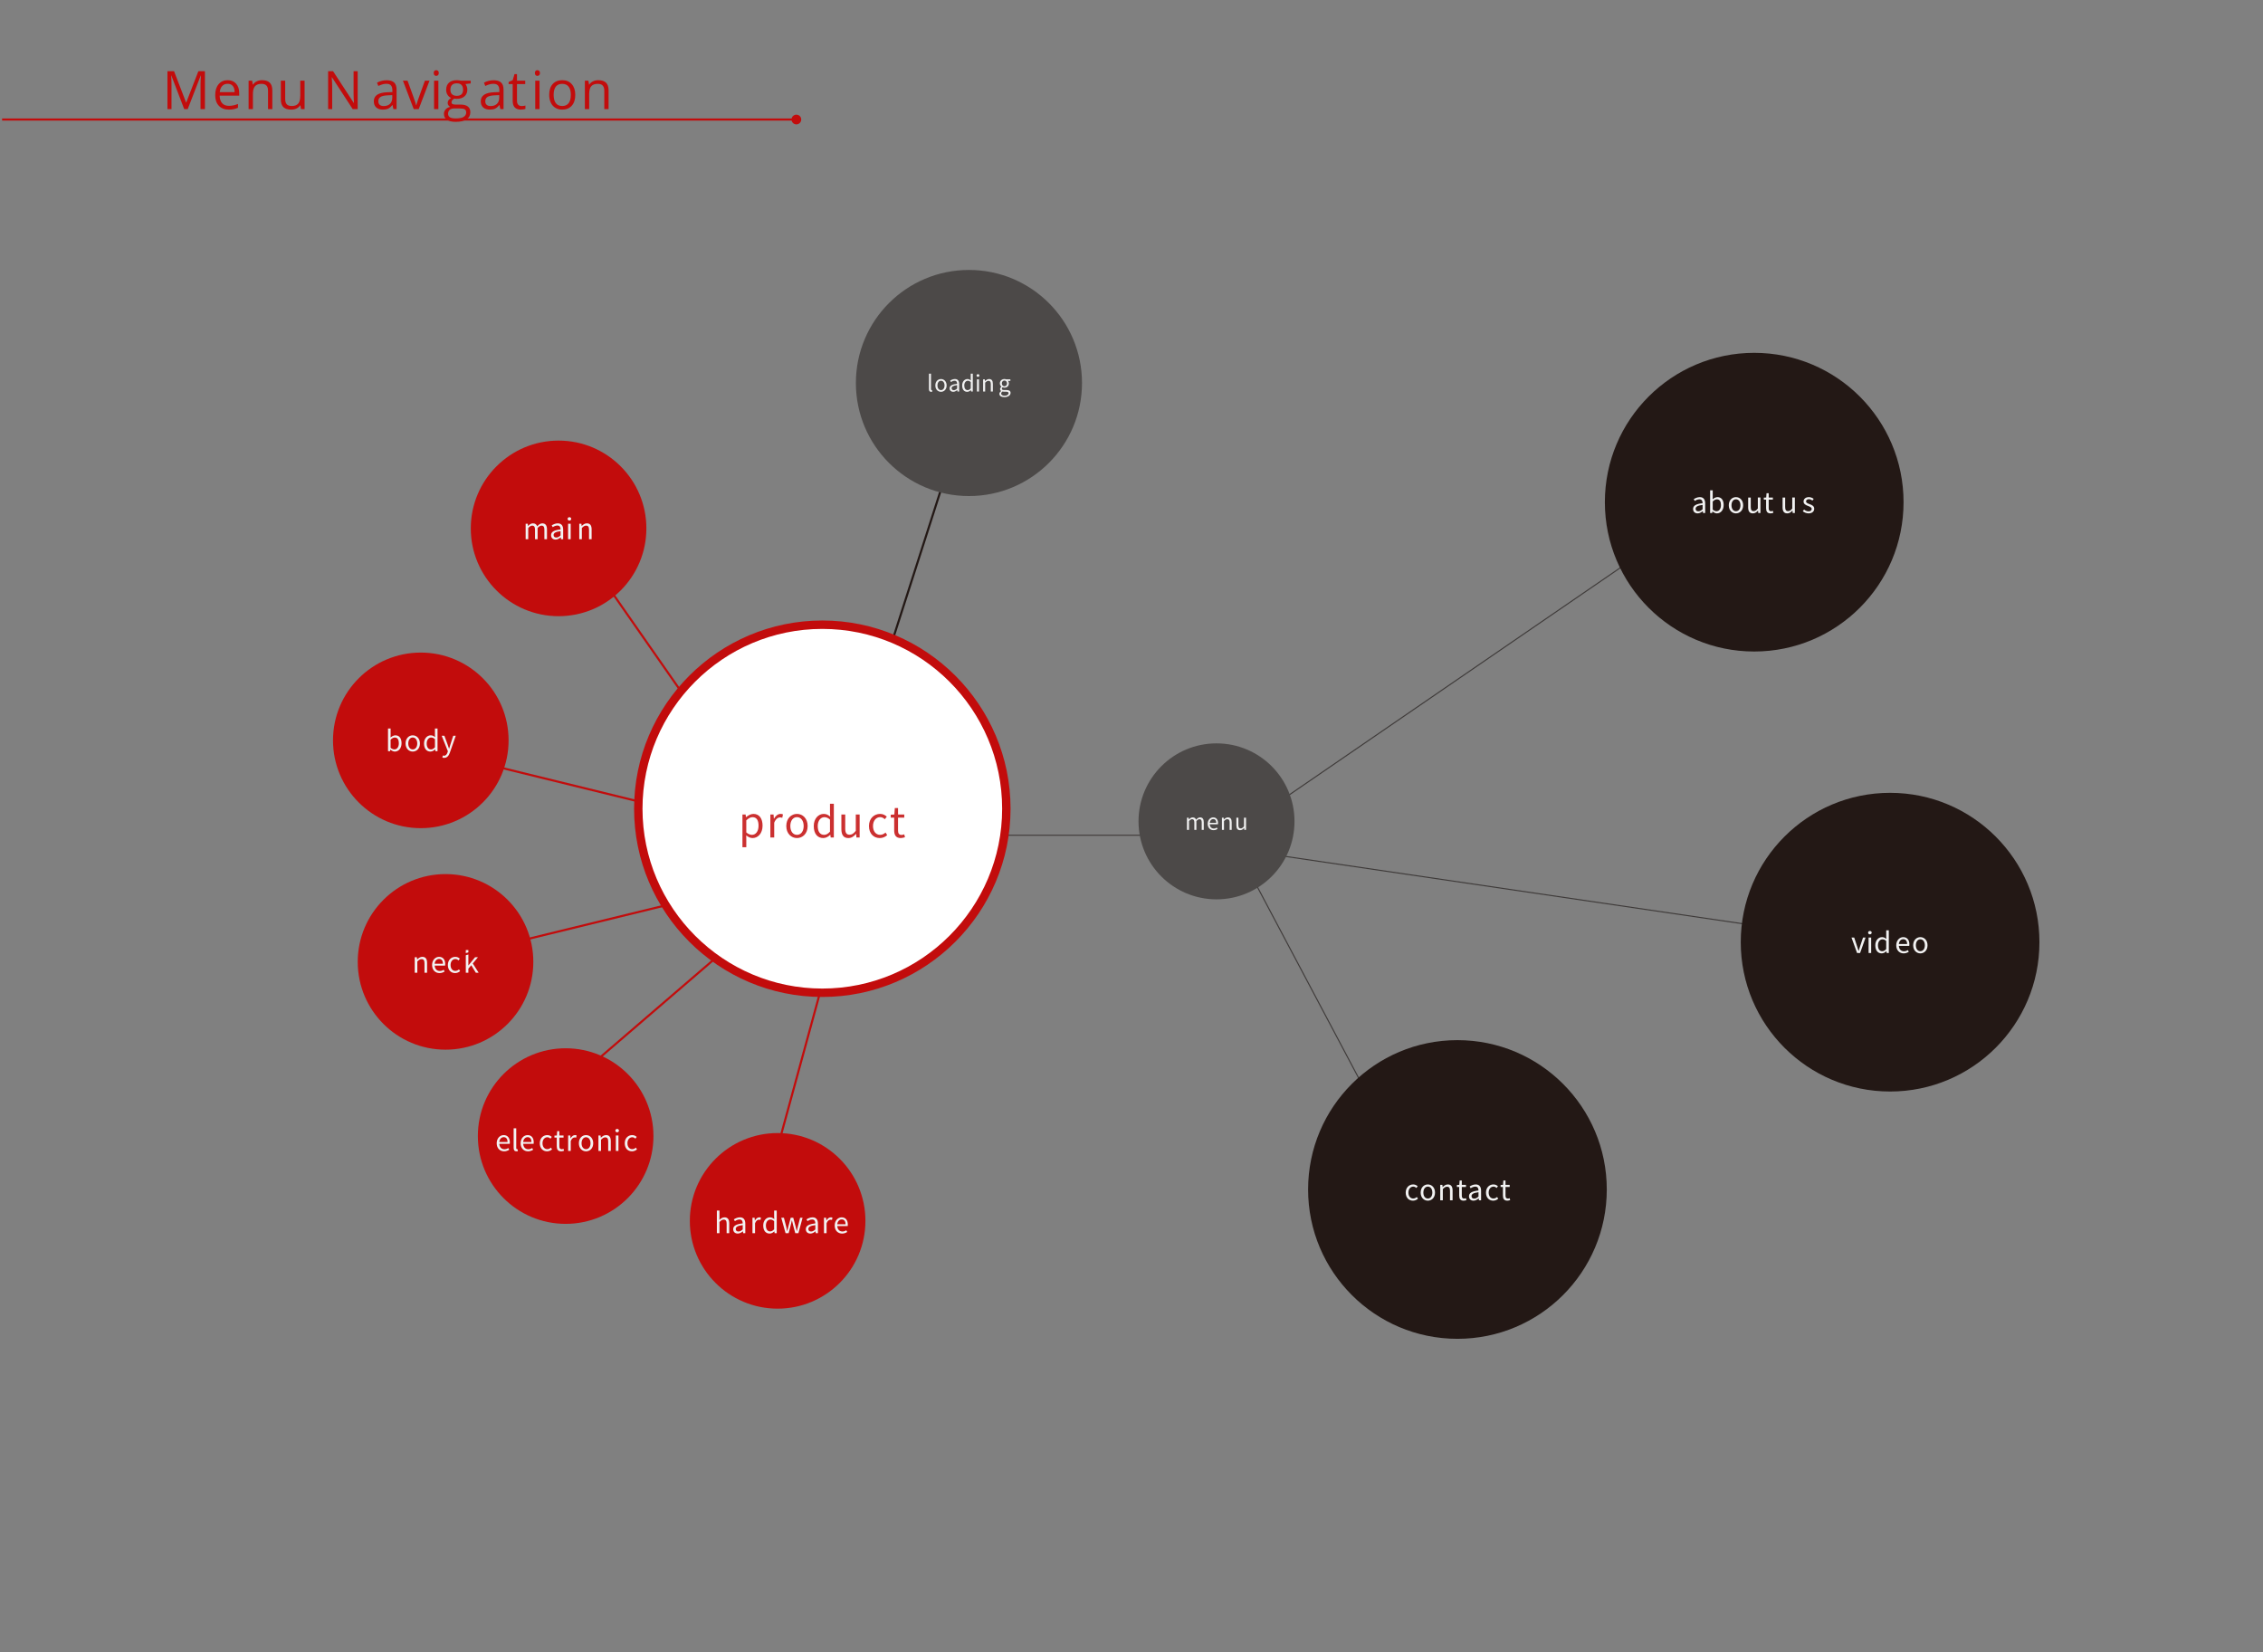 <?xml version="1.0" encoding="utf-8"?>
<!-- Generator: Adobe Illustrator 16.0.0, SVG Export Plug-In . SVG Version: 6.00 Build 0)  -->
<!DOCTYPE svg PUBLIC "-//W3C//DTD SVG 1.1//EN" "http://www.w3.org/Graphics/SVG/1.1/DTD/svg11.dtd">
<svg version="1.1" id="Layer_1" xmlns="http://www.w3.org/2000/svg" xmlns:xlink="http://www.w3.org/1999/xlink" x="0px" y="0px"
	 width="1076.535px" height="785.959px" viewBox="0 0 1076.535 785.959" enable-background="new 0 0 1076.535 785.959"
	 xml:space="preserve">
<rect x="0" y="0" width="1076.535" height="785.959" fill="#808080" stroke="none"/>
<path fill="none" d="M-0.961-126.369"/>
<path fill="none" d="M-0.961-126.369"/>
<g enable-background="new    ">
	<path fill="#C20C0C" d="M87.624,51.894L81.514,35.93h-0.099c0.116,1.265,0.173,2.768,0.173,4.508v11.456h-1.934V33.885h3.153
		L88.51,48.74h0.099l5.752-14.855h3.128v18.008h-2.094V40.29c0-1.329,0.058-2.775,0.173-4.335H95.47l-6.159,15.938H87.624z"/>
</g>
<g enable-background="new    ">
	<path fill="#C20C0C" d="M108.833,52.14c-1.996,0-3.57-0.607-4.724-1.823c-1.154-1.215-1.731-2.903-1.731-5.063
		c0-2.176,0.536-3.905,1.607-5.186c1.071-1.28,2.511-1.921,4.317-1.921c1.691,0,3.03,0.556,4.016,1.668
		c0.985,1.113,1.478,2.582,1.478,4.404v1.294h-9.3c0.041,1.584,0.441,2.787,1.201,3.608c0.759,0.821,1.829,1.232,3.208,1.232
		c1.454,0,2.89-0.304,4.311-0.912v1.823c-0.723,0.313-1.406,0.537-2.051,0.671C110.522,52.072,109.744,52.14,108.833,52.14z
		 M108.278,39.859c-1.084,0-1.948,0.354-2.593,1.06c-0.645,0.707-1.024,1.683-1.139,2.932h7.058c0-1.289-0.288-2.277-0.862-2.962
		C110.167,40.203,109.345,39.859,108.278,39.859z"/>
</g>
<g enable-background="new    ">
	<path fill="#C20C0C" d="M127.504,51.894v-8.733c0-1.1-0.25-1.921-0.751-2.463c-0.501-0.542-1.286-0.813-2.353-0.813
		c-1.412,0-2.447,0.382-3.104,1.146c-0.657,0.765-0.985,2.024-0.985,3.782v7.082h-2.045v-13.5h1.663l0.333,1.848h0.099
		c0.418-0.665,1.005-1.18,1.761-1.546c0.755-0.365,1.598-0.547,2.525-0.547c1.625,0,2.849,0.392,3.67,1.176
		c0.821,0.784,1.231,2.038,1.231,3.762v8.808H127.504z"/>
	<path fill="#C20C0C" d="M135.671,38.393v8.758c0,1.1,0.25,1.921,0.751,2.463c0.5,0.542,1.285,0.813,2.353,0.813
		c1.412,0,2.445-0.385,3.098-1.157c0.652-0.772,0.979-2.033,0.979-3.782v-7.095h2.044v13.5h-1.687l-0.296-1.811h-0.111
		c-0.419,0.665-1,1.174-1.743,1.527c-0.743,0.353-1.591,0.529-2.543,0.529c-1.643,0-2.873-0.39-3.689-1.17
		c-0.817-0.78-1.226-2.028-1.226-3.745v-8.832H135.671z"/>
	<path fill="#C20C0C" d="M170.159,51.894h-2.39l-9.841-15.113h-0.099c0.131,1.773,0.197,3.399,0.197,4.878v10.235h-1.934V33.885
		h2.364l9.817,15.052h0.098c-0.016-0.221-0.053-0.934-0.11-2.137c-0.058-1.203-0.078-2.063-0.062-2.581V33.885h1.958V51.894z"/>
</g>
<g enable-background="new    ">
	<path fill="#C20C0C" d="M187.142,51.894l-0.407-1.921h-0.099c-0.673,0.845-1.345,1.418-2.014,1.718
		c-0.669,0.3-1.505,0.45-2.507,0.45c-1.338,0-2.388-0.345-3.147-1.035c-0.76-0.69-1.139-1.67-1.139-2.943
		c0-2.727,2.18-4.155,6.541-4.287l2.291-0.073v-0.837c0-1.06-0.228-1.841-0.684-2.347c-0.456-0.505-1.185-0.758-2.186-0.758
		c-1.125,0-2.398,0.345-3.819,1.034l-0.628-1.564c0.666-0.361,1.395-0.644,2.187-0.85c0.792-0.204,1.587-0.307,2.384-0.307
		c1.609,0,2.802,0.356,3.578,1.072c0.775,0.714,1.164,1.859,1.164,3.437v9.213H187.142z M182.523,50.452
		c1.272,0,2.272-0.349,2.999-1.047c0.727-0.698,1.09-1.675,1.09-2.931v-1.219l-2.045,0.086c-1.625,0.058-2.798,0.31-3.516,0.758
		c-0.719,0.447-1.078,1.144-1.078,2.087c0,0.739,0.224,1.302,0.671,1.688C181.093,50.26,181.719,50.452,182.523,50.452z"/>
</g>
<g enable-background="new    ">
	<path fill="#C20C0C" d="M196.81,51.894l-5.125-13.5h2.192l2.907,8.007c0.657,1.872,1.042,3.087,1.158,3.645h0.099
		c0.09-0.435,0.375-1.336,0.856-2.703c0.48-1.368,1.558-4.351,3.233-8.95h2.192l-5.124,13.5H196.81z"/>
	<path fill="#C20C0C" d="M206.319,34.736c0-0.469,0.115-0.812,0.345-1.029c0.229-0.218,0.517-0.327,0.862-0.327
		c0.328,0,0.612,0.111,0.85,0.333c0.238,0.221,0.357,0.562,0.357,1.022c0,0.459-0.119,0.802-0.357,1.028
		c-0.238,0.226-0.522,0.339-0.85,0.339c-0.345,0-0.633-0.113-0.862-0.339C206.434,35.538,206.319,35.195,206.319,34.736z
		 M208.536,51.894h-2.045v-13.5h2.045V51.894z"/>
	<path fill="#C20C0C" d="M223.921,38.393v1.293l-2.5,0.296c0.23,0.288,0.435,0.663,0.616,1.126c0.181,0.464,0.271,0.987,0.271,1.571
		c0,1.322-0.452,2.377-1.355,3.165c-0.903,0.789-2.143,1.182-3.72,1.182c-0.402,0-0.78-0.033-1.133-0.098
		c-0.87,0.46-1.306,1.039-1.306,1.737c0,0.368,0.152,0.642,0.456,0.819c0.304,0.176,0.825,0.265,1.564,0.265h2.39
		c1.461,0,2.584,0.307,3.369,0.924c0.784,0.616,1.176,1.51,1.176,2.686c0,1.494-0.6,2.633-1.799,3.418
		c-1.199,0.784-2.948,1.175-5.247,1.175c-1.765,0-3.126-0.328-4.083-0.985c-0.957-0.657-1.434-1.584-1.434-2.784
		c0-0.821,0.262-1.531,0.788-2.131c0.525-0.599,1.265-1.005,2.217-1.219c-0.345-0.155-0.634-0.398-0.868-0.726
		c-0.234-0.329-0.351-0.71-0.351-1.146c0-0.493,0.131-0.924,0.395-1.293c0.262-0.37,0.677-0.727,1.244-1.071
		c-0.698-0.288-1.267-0.776-1.706-1.466c-0.44-0.689-0.66-1.478-0.66-2.365c0-1.477,0.443-2.616,1.331-3.418
		c0.887-0.8,2.143-1.2,3.769-1.2c0.707,0,1.343,0.082,1.909,0.246H223.921z M213.156,54.16c0,0.73,0.308,1.285,0.923,1.663
		c0.616,0.377,1.499,0.566,2.648,0.566c1.716,0,2.987-0.257,3.813-0.77c0.825-0.514,1.238-1.209,1.238-2.088
		c0-0.73-0.226-1.238-0.677-1.521c-0.452-0.283-1.302-0.426-2.55-0.426h-2.452c-0.928,0-1.65,0.222-2.167,0.666
		C213.414,52.694,213.156,53.33,213.156,54.16z M214.263,42.717c0,0.944,0.267,1.66,0.801,2.144
		c0.533,0.484,1.276,0.726,2.229,0.726c1.995,0,2.993-0.969,2.993-2.906c0-2.028-1.01-3.043-3.031-3.043
		c-0.96,0-1.7,0.259-2.217,0.776C214.522,40.931,214.263,41.699,214.263,42.717z"/>
</g>
<g enable-background="new    ">
	<path fill="#C20C0C" d="M238.02,51.894l-0.407-1.921h-0.098c-0.673,0.845-1.345,1.418-2.014,1.718
		c-0.669,0.3-1.504,0.45-2.506,0.45c-1.338,0-2.388-0.345-3.147-1.035c-0.76-0.69-1.139-1.67-1.139-2.943
		c0-2.727,2.18-4.155,6.541-4.287l2.291-0.073v-0.837c0-1.06-0.228-1.841-0.683-2.347c-0.456-0.505-1.185-0.758-2.187-0.758
		c-1.125,0-2.397,0.345-3.818,1.034l-0.628-1.564c0.666-0.361,1.394-0.644,2.187-0.85c0.792-0.204,1.587-0.307,2.383-0.307
		c1.609,0,2.803,0.356,3.578,1.072c0.776,0.714,1.164,1.859,1.164,3.437v9.213H238.02z M233.401,50.452
		c1.272,0,2.272-0.349,2.999-1.047c0.727-0.698,1.09-1.675,1.09-2.931v-1.219l-2.045,0.086c-1.626,0.058-2.798,0.31-3.516,0.758
		c-0.719,0.447-1.078,1.144-1.078,2.087c0,0.739,0.224,1.302,0.671,1.688C231.97,50.26,232.596,50.452,233.401,50.452z"/>
	<path fill="#C20C0C" d="M248.108,50.452c0.361,0,0.71-0.026,1.047-0.08c0.337-0.054,0.604-0.109,0.801-0.166v1.563
		c-0.222,0.107-0.548,0.196-0.979,0.266c-0.431,0.069-0.819,0.104-1.165,0.104c-2.611,0-3.917-1.375-3.917-4.126v-8.03h-1.934
		v-0.986l1.934-0.849l0.862-2.882h1.183v3.128h3.917v1.59h-3.917v7.945c0,0.813,0.193,1.437,0.579,1.872
		C246.905,50.235,247.434,50.452,248.108,50.452z"/>
</g>
<g enable-background="new    ">
	<path fill="#C20C0C" d="M254.449,34.736c0-0.469,0.115-0.812,0.345-1.029c0.23-0.218,0.518-0.327,0.862-0.327
		c0.328,0,0.612,0.111,0.85,0.333c0.238,0.221,0.357,0.562,0.357,1.022c0,0.459-0.119,0.802-0.357,1.028
		c-0.238,0.226-0.522,0.339-0.85,0.339c-0.345,0-0.632-0.113-0.862-0.339C254.564,35.538,254.449,35.195,254.449,34.736z
		 M256.666,51.894h-2.044v-13.5h2.044V51.894z"/>
</g>
<g enable-background="new    ">
	<path fill="#C20C0C" d="M273.663,45.131c0,2.201-0.554,3.92-1.663,5.155c-1.109,1.235-2.641,1.854-4.594,1.854
		c-1.208,0-2.279-0.283-3.215-0.85c-0.936-0.566-1.659-1.38-2.167-2.439c-0.51-1.059-0.764-2.298-0.764-3.72
		c0-2.2,0.55-3.915,1.651-5.143c1.101-1.227,2.627-1.841,4.582-1.841c1.889,0,3.39,0.628,4.502,1.885
		C273.106,41.289,273.663,42.988,273.663,45.131z M263.378,45.131c0,1.725,0.345,3.039,1.035,3.941
		c0.689,0.904,1.703,1.355,3.042,1.355c1.338,0,2.355-0.449,3.049-1.348c0.693-0.899,1.041-2.215,1.041-3.948
		c0-1.716-0.347-3.019-1.041-3.91c-0.694-0.891-1.719-1.337-3.073-1.337c-1.339,0-2.349,0.439-3.03,1.318
		S263.378,43.39,263.378,45.131z"/>
</g>
<g enable-background="new    ">
	<path fill="#C20C0C" d="M287.469,51.894v-8.733c0-1.1-0.25-1.921-0.751-2.463c-0.501-0.542-1.285-0.813-2.353-0.813
		c-1.412,0-2.447,0.382-3.104,1.146c-0.657,0.765-0.986,2.024-0.986,3.782v7.082h-2.044v-13.5h1.663l0.332,1.848h0.099
		c0.419-0.665,1.005-1.18,1.761-1.546c0.755-0.365,1.597-0.547,2.525-0.547c1.626,0,2.85,0.392,3.67,1.176
		c0.821,0.784,1.232,2.038,1.232,3.762v8.808H287.469z"/>
</g>
<g>
	<g>
		<defs>
			<polygon id="SVGID_1_" points="1,637.889 970.181,636.889 970.181,25.45 1,26.45 			"/>
		</defs>
		<clipPath id="SVGID_2_">
			<use xlink:href="#SVGID_1_"  overflow="visible"/>
		</clipPath>
		<g clip-path="url(#SVGID_2_)">
			<rect x="1" y="56.354" fill="#C20C0C" width="375.941" height="1"/>
		</g>
	</g>
	<g>
		<defs>
			<polygon id="SVGID_3_" points="1,637.889 970.181,636.889 970.181,25.45 1,26.45 			"/>
		</defs>
		<clipPath id="SVGID_4_">
			<use xlink:href="#SVGID_3_"  overflow="visible"/>
		</clipPath>
		<g clip-path="url(#SVGID_4_)">
			<path fill="#C20C0C" d="M378.847,59.163c1.274,0,2.309-1.034,2.309-2.309c0-1.274-1.034-2.309-2.309-2.309
				c-1.275,0-2.309,1.035-2.309,2.309S377.572,59.163,378.847,59.163"/>
		</g>
	</g>
</g>
<g>
	
		<rect x="434.902" y="213.896" transform="matrix(0.952 0.306 -0.306 0.952 103.76 -120.102)" fill="#231815" width="1" height="114.785"/>
</g>
<g>
	<g>
		<defs>
			<polygon id="SVGID_5_" points="1,637.889 970.181,636.889 970.181,25.45 1,26.45 			"/>
		</defs>
		<clipPath id="SVGID_6_">
			<use xlink:href="#SVGID_5_"  overflow="visible"/>
		</clipPath>
		<g clip-path="url(#SVGID_6_)">
			<path fill="#C20C0C" d="M269.086,582.2c23.064,0,41.764-18.697,41.764-41.764c0-23.065-18.698-41.763-41.764-41.763
				c-23.064,0-41.764,18.697-41.764,41.763C227.323,563.503,246.021,582.2,269.086,582.2"/>
		</g>
	</g>
</g>
<g>
	<rect x="231.547" y="532.287" fill="#C20C0C" width="75.941" height="20.168"/>
</g>
<g enable-background="new    ">
	<path fill="#F2F2F2" d="M236.283,543.849c0-2.385,1.613-3.875,3.32-3.875c1.87,0,2.927,1.354,2.927,3.455
		c0,0.271-0.027,0.528-0.054,0.704h-4.959c0.082,1.572,1.043,2.575,2.439,2.575c0.718,0,1.301-0.217,1.843-0.583l0.447,0.813
		c-0.65,0.421-1.436,0.759-2.439,0.759C237.855,547.696,236.283,546.274,236.283,543.849z M241.446,543.252
		c0-1.49-0.678-2.29-1.829-2.29c-1.043,0-1.965,0.841-2.114,2.29H241.446z"/>
	<path fill="#F2F2F2" d="M244.348,546.058v-9.322h1.233v9.403c0,0.379,0.163,0.528,0.353,0.528c0.067,0,0.122,0,0.257-0.027
		l0.176,0.948c-0.176,0.068-0.393,0.108-0.718,0.108C244.727,547.696,244.348,547.101,244.348,546.058z"/>
	<path fill="#F2F2F2" d="M247.655,543.849c0-2.385,1.613-3.875,3.32-3.875c1.87,0,2.927,1.354,2.927,3.455
		c0,0.271-0.027,0.528-0.054,0.704h-4.959c0.082,1.572,1.043,2.575,2.439,2.575c0.718,0,1.301-0.217,1.843-0.583l0.447,0.813
		c-0.65,0.421-1.436,0.759-2.439,0.759C249.226,547.696,247.655,546.274,247.655,543.849z M252.817,543.252
		c0-1.49-0.678-2.29-1.829-2.29c-1.043,0-1.965,0.841-2.114,2.29H252.817z"/>
</g>
<g enable-background="new    ">
	<path fill="#F2F2F2" d="M256.79,543.849c0-2.453,1.667-3.875,3.55-3.875c0.962,0,1.626,0.406,2.154,0.867l-0.637,0.826
		c-0.434-0.393-0.881-0.664-1.477-0.664c-1.328,0-2.303,1.152-2.303,2.846s0.921,2.818,2.276,2.818c0.677,0,1.273-0.312,1.734-0.731
		l0.528,0.826c-0.65,0.597-1.491,0.935-2.371,0.935C258.294,547.696,256.79,546.287,256.79,543.849z"/>
</g>
<g enable-background="new    ">
	<path fill="#F2F2F2" d="M264.854,545.244v-4.078h-1.098v-0.936l1.152-0.067l0.149-2.06h1.03v2.06h1.992v1.003h-1.992v4.105
		c0,0.907,0.285,1.423,1.138,1.423c0.257,0,0.596-0.096,0.84-0.19l0.244,0.922c-0.42,0.136-0.908,0.271-1.355,0.271
		C265.383,547.696,264.854,546.721,264.854,545.244z"/>
</g>
<g enable-background="new    ">
	<path fill="#F2F2F2" d="M270.276,540.163h1.016l0.108,1.342h0.041c0.515-0.936,1.26-1.531,2.086-1.531
		c0.325,0,0.556,0.04,0.786,0.162l-0.23,1.084c-0.244-0.095-0.42-0.122-0.718-0.122c-0.61,0-1.369,0.434-1.856,1.694v4.729h-1.233
		V540.163z"/>
</g>
<g enable-background="new    ">
	<path fill="#F2F2F2" d="M275.372,543.849c0-2.453,1.613-3.875,3.415-3.875c1.802,0,3.415,1.422,3.415,3.875
		c0,2.438-1.612,3.848-3.415,3.848C276.985,547.696,275.372,546.287,275.372,543.849z M280.927,543.849
		c0-1.693-0.867-2.846-2.141-2.846c-1.273,0-2.127,1.152-2.127,2.846s0.854,2.818,2.127,2.818
		C280.06,546.667,280.927,545.542,280.927,543.849z"/>
</g>
<g enable-background="new    ">
	<path fill="#F2F2F2" d="M284.683,540.163h1.016l0.108,1.057h0.041c0.704-0.691,1.463-1.246,2.466-1.246
		c1.545,0,2.249,1.002,2.249,2.886v4.661h-1.233v-4.498c0-1.383-0.42-1.965-1.396-1.965c-0.759,0-1.274,0.379-2.019,1.124v5.339
		h-1.233V540.163z"/>
	<path fill="#F2F2F2" d="M292.734,537.846c0-0.501,0.366-0.799,0.854-0.799c0.487,0,0.854,0.298,0.854,0.799
		c0,0.461-0.366,0.8-0.854,0.8C293.1,538.646,292.734,538.307,292.734,537.846z M292.965,540.163h1.233v7.357h-1.233V540.163z"/>
</g>
<g enable-background="new    ">
	<path fill="#F2F2F2" d="M297.194,543.849c0-2.453,1.667-3.875,3.55-3.875c0.962,0,1.626,0.406,2.154,0.867l-0.637,0.826
		c-0.434-0.393-0.881-0.664-1.477-0.664c-1.328,0-2.303,1.152-2.303,2.846s0.921,2.818,2.276,2.818c0.677,0,1.273-0.312,1.734-0.731
		l0.528,0.826c-0.65,0.597-1.491,0.935-2.371,0.935C298.698,547.696,297.194,546.287,297.194,543.849z"/>
</g>
<g>
	<g>
		<defs>
			<polygon id="SVGID_7_" points="1,637.889 970.181,636.889 970.181,25.45 1,26.45 			"/>
		</defs>
		<clipPath id="SVGID_8_">
			<use xlink:href="#SVGID_7_"  overflow="visible"/>
		</clipPath>
		<g clip-path="url(#SVGID_8_)">
			<path fill="#C20C0C" d="M265.724,293.124c23.065,0,41.764-18.697,41.764-41.763c0-23.065-18.698-41.764-41.764-41.764
				c-23.064,0-41.763,18.699-41.763,41.764S242.658,293.124,265.724,293.124"/>
		</g>
	</g>
</g>
<g>
	<rect x="244.56" y="243.953" fill="#C20C0C" width="42.328" height="14.814"/>
</g>
<g enable-background="new    ">
	<path fill="#F2F2F2" d="M250.056,249.153h1.016l0.108,1.07h0.041c0.637-0.705,1.409-1.26,2.29-1.26
		c1.125,0,1.734,0.542,2.033,1.409c0.759-0.827,1.531-1.409,2.425-1.409c1.518,0,2.236,1.002,2.236,2.886v4.661h-1.233v-4.498
		c0-1.383-0.434-1.965-1.368-1.965c-0.569,0-1.166,0.365-1.856,1.124v5.339h-1.233v-4.498c0-1.383-0.434-1.965-1.369-1.965
		c-0.556,0-1.179,0.365-1.856,1.124v5.339h-1.233V249.153z"/>
	<path fill="#F2F2F2" d="M262.146,254.601c0-1.6,1.396-2.398,4.525-2.751c0-0.948-0.312-1.856-1.518-1.856
		c-0.854,0-1.626,0.393-2.208,0.786l-0.488-0.854c0.677-0.434,1.721-0.962,2.899-0.962c1.789,0,2.547,1.205,2.547,3.021v4.525
		h-1.016l-0.108-0.881h-0.041c-0.705,0.583-1.531,1.057-2.439,1.057C263.067,256.687,262.146,255.928,262.146,254.601z
		 M266.672,254.722v-2.059c-2.479,0.298-3.32,0.907-3.32,1.855c0,0.841,0.569,1.18,1.301,1.18
		C265.371,255.698,265.953,255.359,266.672,254.722z"/>
	<path fill="#F2F2F2" d="M270.02,246.836c0-0.501,0.366-0.799,0.854-0.799c0.488,0,0.854,0.298,0.854,0.799
		c0,0.461-0.366,0.8-0.854,0.8C270.386,247.636,270.02,247.297,270.02,246.836z M270.251,249.153h1.233v7.357h-1.233V249.153z"/>
</g>
<g enable-background="new    ">
	<path fill="#F2F2F2" d="M275.564,249.153h1.016l0.108,1.057h0.041c0.704-0.691,1.463-1.246,2.466-1.246
		c1.545,0,2.249,1.002,2.249,2.886v4.661h-1.233v-4.498c0-1.383-0.42-1.965-1.396-1.965c-0.759,0-1.274,0.379-2.019,1.124v5.339
		h-1.233V249.153z"/>
</g>
<g>
	<g>
		<defs>
			<polygon id="SVGID_9_" points="1,637.889 970.181,636.889 970.181,25.45 1,26.45 			"/>
		</defs>
		<clipPath id="SVGID_10_">
			<use xlink:href="#SVGID_9_"  overflow="visible"/>
		</clipPath>
		<g clip-path="url(#SVGID_10_)">
			<path fill="#C20C0C" d="M211.943,499.338c23.065,0,41.764-18.697,41.764-41.763c0-23.066-18.697-41.764-41.764-41.764
				c-23.065,0-41.763,18.697-41.763,41.764C170.18,480.641,188.878,499.338,211.943,499.338"/>
		</g>
	</g>
</g>
<g>
	<rect x="190.779" y="450.169" fill="#C20C0C" width="42.328" height="14.814"/>
</g>
<g enable-background="new    ">
	<path fill="#F2F2F2" d="M197.291,455.369h1.016l0.108,1.057h0.041c0.704-0.691,1.463-1.246,2.466-1.246
		c1.545,0,2.249,1.002,2.249,2.886v4.661h-1.233v-4.498c0-1.383-0.42-1.965-1.396-1.965c-0.759,0-1.274,0.379-2.019,1.124v5.339
		h-1.233V455.369z"/>
</g>
<g enable-background="new    ">
	<path fill="#F2F2F2" d="M205.545,459.055c0-2.385,1.613-3.875,3.32-3.875c1.87,0,2.927,1.354,2.927,3.455
		c0,0.271-0.027,0.528-0.054,0.704h-4.959c0.082,1.572,1.043,2.575,2.439,2.575c0.718,0,1.301-0.217,1.843-0.583l0.447,0.813
		c-0.65,0.421-1.436,0.759-2.439,0.759C207.116,462.902,205.545,461.48,205.545,459.055z M210.707,458.458
		c0-1.49-0.678-2.29-1.829-2.29c-1.043,0-1.965,0.841-2.114,2.29H210.707z"/>
	<path fill="#F2F2F2" d="M213.053,459.055c0-2.453,1.667-3.875,3.55-3.875c0.962,0,1.626,0.406,2.154,0.867l-0.637,0.826
		c-0.434-0.393-0.881-0.664-1.477-0.664c-1.328,0-2.303,1.152-2.303,2.846s0.921,2.818,2.276,2.818c0.677,0,1.273-0.312,1.734-0.731
		l0.528,0.826c-0.65,0.597-1.491,0.935-2.371,0.935C214.558,462.902,213.053,461.493,213.053,459.055z"/>
</g>
<g enable-background="new    ">
	<path fill="#F2F2F2" d="M221.592,451.941h1.219v7.316h0.027l3.157-3.889h1.368l-2.466,2.954l2.791,4.403h-1.341l-2.154-3.55
		l-1.382,1.612v1.938h-1.219V451.941z"/>
</g>
<g>
	<g>
		<defs>
			<polygon id="SVGID_11_" points="1,637.889 970.181,636.889 970.181,25.45 1,26.45 			"/>
		</defs>
		<clipPath id="SVGID_12_">
			<use xlink:href="#SVGID_11_"  overflow="visible"/>
		</clipPath>
		<g clip-path="url(#SVGID_12_)">
			<path fill="#C20C0C" d="M200.177,393.963c23.065,0,41.763-18.697,41.763-41.763c0-23.066-18.697-41.764-41.763-41.764
				s-41.763,18.698-41.763,41.764C158.414,375.266,177.113,393.963,200.177,393.963"/>
		</g>
	</g>
</g>
<g>
	<rect x="179.014" y="344.792" fill="#C20C0C" width="42.328" height="14.815"/>
</g>
<g enable-background="new    ">
	<path fill="#F2F2F2" d="M185.722,356.593h-0.041l-0.108,0.759h-0.989v-10.785h1.233v2.953l-0.041,1.328
		c0.664-0.583,1.491-1.043,2.303-1.043c1.911,0,2.94,1.49,2.94,3.739c0,2.534-1.504,3.983-3.198,3.983
		C187.145,357.527,186.373,357.189,185.722,356.593z M189.733,353.571c0-1.626-0.542-2.724-1.938-2.724
		c-0.624,0-1.274,0.353-1.979,1.017v3.861c0.65,0.569,1.314,0.772,1.802,0.772C188.839,356.498,189.733,355.4,189.733,353.571z"/>
</g>
<g enable-background="new    ">
	<path fill="#F2F2F2" d="M192.934,353.68c0-2.453,1.613-3.875,3.415-3.875c1.802,0,3.415,1.422,3.415,3.875
		c0,2.438-1.612,3.848-3.415,3.848C194.547,357.527,192.934,356.118,192.934,353.68z M198.49,353.68
		c0-1.693-0.867-2.846-2.141-2.846c-1.273,0-2.127,1.152-2.127,2.846s0.854,2.818,2.127,2.818
		C197.622,356.498,198.49,355.373,198.49,353.68z"/>
</g>
<g enable-background="new    ">
	<path fill="#F2F2F2" d="M201.716,353.68c0-2.385,1.504-3.875,3.184-3.875c0.867,0,1.423,0.325,2.073,0.867l-0.068-1.274v-2.831
		h1.233v10.785h-1.002l-0.122-0.867h-0.027c-0.583,0.569-1.355,1.043-2.236,1.043C202.908,357.527,201.716,356.132,201.716,353.68z
		 M206.906,355.481v-3.861c-0.624-0.556-1.179-0.772-1.789-0.772c-1.192,0-2.127,1.139-2.127,2.818c0,1.775,0.732,2.832,2.033,2.832
		C205.699,356.498,206.296,356.159,206.906,355.481z"/>
</g>
<g enable-background="new    ">
	<path fill="#F2F2F2" d="M210.431,360.373l0.244-0.989c0.149,0.055,0.366,0.122,0.556,0.122c0.84,0,1.369-0.678,1.667-1.585
		l0.163-0.556l-2.954-7.371h1.287l1.504,4.092c0.217,0.637,0.474,1.396,0.705,2.06h0.068c0.203-0.664,0.42-1.409,0.624-2.06
		l1.314-4.092h1.206l-2.778,7.967c-0.515,1.45-1.273,2.562-2.737,2.562C210.946,360.522,210.661,360.468,210.431,360.373z"/>
</g>
<g>
	<g>
		<defs>
			<polygon id="SVGID_13_" points="1,637.889 970.181,636.889 970.181,25.45 1,26.45 			"/>
		</defs>
		<clipPath id="SVGID_14_">
			<use xlink:href="#SVGID_13_"  overflow="visible"/>
		</clipPath>
		<g clip-path="url(#SVGID_14_)">
			<path fill="#C20C0C" d="M369.927,622.536c23.064,0,41.763-18.697,41.763-41.763c0-23.066-18.697-41.766-41.763-41.766
				c-23.066,0-41.765,18.699-41.765,41.766C328.162,603.839,346.862,622.536,369.927,622.536"/>
		</g>
	</g>
</g>
<g enable-background="new    ">
	<path fill="#F2F2F2" d="M341.026,575.86h1.233v2.953l-0.041,1.518c0.677-0.678,1.436-1.232,2.439-1.232
		c1.545,0,2.249,1.002,2.249,2.886v4.661h-1.233v-4.498c0-1.383-0.42-1.965-1.396-1.965c-0.759,0-1.274,0.379-2.019,1.124v5.339
		h-1.233V575.86z"/>
	<path fill="#F2F2F2" d="M348.792,584.735c0-1.6,1.396-2.398,4.526-2.751c0-0.948-0.312-1.856-1.518-1.856
		c-0.854,0-1.626,0.393-2.208,0.786l-0.488-0.854c0.677-0.434,1.721-0.962,2.899-0.962c1.789,0,2.547,1.205,2.547,3.021v4.525
		h-1.016l-0.108-0.881h-0.041c-0.705,0.583-1.531,1.057-2.439,1.057C349.714,586.821,348.792,586.063,348.792,584.735z
		 M353.318,584.856v-2.059c-2.479,0.298-3.32,0.907-3.32,1.855c0,0.841,0.569,1.18,1.301,1.18
		C352.017,585.833,352.599,585.494,353.318,584.856z"/>
</g>
<g enable-background="new    ">
	<path fill="#F2F2F2" d="M357.955,579.288h1.016l0.108,1.342h0.041c0.515-0.936,1.26-1.531,2.086-1.531
		c0.325,0,0.556,0.04,0.786,0.162l-0.23,1.084c-0.244-0.095-0.42-0.122-0.718-0.122c-0.61,0-1.369,0.434-1.856,1.694v4.729h-1.233
		V579.288z"/>
</g>
<g enable-background="new    ">
	<path fill="#F2F2F2" d="M363.077,582.974c0-2.385,1.504-3.875,3.184-3.875c0.867,0,1.423,0.325,2.073,0.867l-0.068-1.274v-2.831
		h1.233v10.785h-1.002l-0.122-0.867h-0.027c-0.583,0.569-1.355,1.043-2.236,1.043C364.27,586.821,363.077,585.426,363.077,582.974z
		 M368.267,584.775v-3.861c-0.624-0.556-1.179-0.772-1.789-0.772c-1.192,0-2.127,1.139-2.127,2.818c0,1.775,0.732,2.832,2.033,2.832
		C367.061,585.792,367.657,585.453,368.267,584.775z"/>
</g>
<g enable-background="new    ">
	<path fill="#F2F2F2" d="M371.657,579.288h1.26l1.098,4.255c0.149,0.704,0.298,1.368,0.434,2.06h0.067
		c0.163-0.691,0.312-1.369,0.501-2.06l1.138-4.255h1.206l1.152,4.255c0.176,0.704,0.338,1.368,0.515,2.06h0.054
		c0.163-0.691,0.298-1.355,0.461-2.06l1.084-4.255h1.165l-1.978,7.357h-1.491l-1.07-3.97c-0.189-0.691-0.325-1.369-0.501-2.114
		h-0.068c-0.162,0.745-0.312,1.437-0.501,2.141l-1.03,3.943h-1.45L371.657,579.288z"/>
</g>
<g enable-background="new    ">
	<path fill="#F2F2F2" d="M383.341,584.735c0-1.6,1.396-2.398,4.525-2.751c0-0.948-0.312-1.856-1.518-1.856
		c-0.854,0-1.626,0.393-2.208,0.786l-0.488-0.854c0.677-0.434,1.721-0.962,2.899-0.962c1.789,0,2.547,1.205,2.547,3.021v4.525
		h-1.016l-0.108-0.881h-0.041c-0.705,0.583-1.531,1.057-2.439,1.057C384.261,586.821,383.341,586.063,383.341,584.735z
		 M387.866,584.856v-2.059c-2.479,0.298-3.32,0.907-3.32,1.855c0,0.841,0.569,1.18,1.301,1.18
		C386.565,585.833,387.148,585.494,387.866,584.856z"/>
</g>
<g enable-background="new    ">
	<path fill="#F2F2F2" d="M391.974,579.288h1.016l0.108,1.342h0.041c0.515-0.936,1.26-1.531,2.086-1.531
		c0.325,0,0.556,0.04,0.786,0.162l-0.23,1.084c-0.244-0.095-0.42-0.122-0.718-0.122c-0.61,0-1.369,0.434-1.856,1.694v4.729h-1.233
		V579.288z"/>
</g>
<g enable-background="new    ">
	<path fill="#F2F2F2" d="M397.07,582.974c0-2.385,1.613-3.875,3.32-3.875c1.87,0,2.927,1.354,2.927,3.455
		c0,0.271-0.027,0.528-0.054,0.704h-4.959c0.082,1.572,1.043,2.575,2.439,2.575c0.718,0,1.301-0.217,1.843-0.583l0.447,0.813
		c-0.65,0.421-1.436,0.759-2.439,0.759C398.642,586.821,397.07,585.399,397.07,582.974z M402.233,582.377
		c0-1.49-0.678-2.29-1.829-2.29c-1.043,0-1.965,0.841-2.114,2.29H402.233z"/>
</g>
<g>
	<g>
		<defs>
			<polygon id="SVGID_15_" points="1,637.889 970.181,636.889 970.181,25.45 1,26.45 			"/>
		</defs>
		<clipPath id="SVGID_16_">
			<use xlink:href="#SVGID_15_"  overflow="visible"/>
		</clipPath>
		<g clip-path="url(#SVGID_16_)">
			<path fill="#4C4948" d="M460.937,235.98c29.703,0,53.781-24.079,53.781-53.781c0-29.703-24.078-53.782-53.781-53.782
				c-29.702,0-53.782,24.079-53.782,53.782C407.155,211.901,431.235,235.98,460.937,235.98"/>
		</g>
	</g>
</g>
<g enable-background="new    ">
	<path fill="#F2F2F2" d="M441.918,185.101v-7.338h0.97v7.402c0,0.299,0.128,0.416,0.277,0.416c0.054,0,0.096,0,0.203-0.021
		l0.139,0.747c-0.139,0.053-0.309,0.085-0.565,0.085C442.217,186.392,441.918,185.922,441.918,185.101z"/>
</g>
<g enable-background="new    ">
	<path fill="#F2F2F2" d="M444.948,183.362c0-1.931,1.269-3.05,2.688-3.05c1.418,0,2.688,1.119,2.688,3.05
		c0,1.92-1.269,3.029-2.688,3.029C446.218,186.392,444.948,185.282,444.948,183.362z M449.322,183.362
		c0-1.333-0.683-2.239-1.685-2.239c-1.003,0-1.675,0.906-1.675,2.239s0.672,2.219,1.675,2.219
		C448.639,185.581,449.322,184.695,449.322,183.362z"/>
</g>
<g enable-background="new    ">
	<path fill="#F2F2F2" d="M451.746,184.749c0-1.259,1.099-1.888,3.563-2.165c0-0.747-0.246-1.461-1.195-1.461
		c-0.672,0-1.28,0.309-1.738,0.618l-0.384-0.672c0.534-0.342,1.355-0.757,2.283-0.757c1.408,0,2.005,0.949,2.005,2.378v3.563h-0.8
		l-0.085-0.693h-0.032c-0.555,0.459-1.205,0.832-1.92,0.832C452.471,186.392,451.746,185.794,451.746,184.749z M455.309,184.845
		v-1.621c-1.952,0.234-2.613,0.715-2.613,1.461c0,0.662,0.448,0.929,1.024,0.929C454.285,185.613,454.743,185.347,455.309,184.845z"
		/>
	<path fill="#F2F2F2" d="M457.712,183.362c0-1.877,1.184-3.05,2.506-3.05c0.683,0,1.12,0.256,1.632,0.683l-0.053-1.003v-2.229h0.971
		v8.49h-0.79l-0.096-0.683h-0.021c-0.458,0.448-1.066,0.821-1.76,0.821C458.651,186.392,457.712,185.293,457.712,183.362z
		 M461.797,184.781v-3.04c-0.491-0.438-0.928-0.607-1.408-0.607c-0.939,0-1.675,0.896-1.675,2.218c0,1.397,0.576,2.229,1.6,2.229
		C460.848,185.581,461.317,185.314,461.797,184.781z"/>
	<path fill="#F2F2F2" d="M464.563,178.638c0-0.395,0.288-0.63,0.672-0.63c0.384,0,0.672,0.235,0.672,0.63
		c0,0.362-0.288,0.629-0.672,0.629C464.851,179.267,464.563,179,464.563,178.638z M464.745,180.461h0.97v5.792h-0.97V180.461z"/>
	<path fill="#F2F2F2" d="M467.68,180.461h0.8l0.085,0.832h0.032c0.555-0.544,1.152-0.98,1.941-0.98c1.216,0,1.771,0.789,1.771,2.271
		v3.669h-0.971v-3.541c0-1.088-0.331-1.547-1.099-1.547c-0.597,0-1.002,0.299-1.589,0.886v4.202h-0.97V180.461z"/>
</g>
<g enable-background="new    ">
	<path fill="#F2F2F2" d="M475.418,187.362c0-0.491,0.32-0.96,0.864-1.313v-0.042c-0.31-0.182-0.534-0.491-0.534-0.949
		c0-0.48,0.352-0.864,0.651-1.077v-0.043c-0.384-0.31-0.757-0.864-0.757-1.558c0-1.269,1.002-2.068,2.176-2.068
		c0.32,0,0.608,0.074,0.811,0.148h2.016v0.747h-1.184c0.277,0.267,0.469,0.693,0.469,1.194c0,1.237-0.938,2.016-2.112,2.016
		c-0.288,0-0.608-0.074-0.864-0.202c-0.213,0.182-0.374,0.373-0.374,0.693c0,0.373,0.235,0.629,1.013,0.629h1.131
		c1.344,0,2.016,0.427,2.016,1.376c0,1.077-1.13,2.005-2.922,2.005C476.399,188.919,475.418,188.365,475.418,187.362z
		 M479.802,187.063c0-0.533-0.416-0.715-1.184-0.715h-1.002c-0.213,0-0.491-0.031-0.747-0.096c-0.416,0.299-0.597,0.64-0.597,0.981
		c0,0.618,0.629,1.023,1.685,1.023C479.066,188.258,479.802,187.672,479.802,187.063z M479.044,182.381
		c0-0.842-0.544-1.354-1.227-1.354s-1.237,0.502-1.237,1.354c0,0.843,0.565,1.376,1.237,1.376
		C478.479,183.757,479.044,183.224,479.044,182.381z"/>
</g>
<g>
	
		<rect x="379.496" y="461.026" transform="matrix(0.965 0.264 -0.264 0.965 147.602 -82.17)" fill="#C20C0C" width="1" height="95.814"/>
</g>
<g>
	
		<rect x="307.042" y="436.659" transform="matrix(0.652 0.758 -0.758 0.652 473.963 -64.725)" fill="#C20C0C" width="1" height="95.34"/>
</g>
<g>
	
		<rect x="269.701" y="389.675" transform="matrix(0.237 0.971 -0.971 0.237 635.7 74.808)" fill="#C20C0C" width="0.999" height="105.285"/>
</g>
<g>
	
		<rect x="219.427" y="371.335" transform="matrix(0.971 0.238 -0.238 0.971 95.988 -52.411)" fill="#C20C0C" width="91.808" height="1"/>
</g>
<g>
	
		<rect x="270.479" y="300.524" transform="matrix(0.572 0.82 -0.82 0.572 377.261 -120.729)" fill="#C20C0C" width="67.602" height="1"/>
</g>
<g>
	<polygon fill="#3E3A39" points="585.384,397.574 459.255,397.574 459.255,397.074 585.23,397.074 788.527,257.622 788.81,258.034 	
		"/>
</g>
<g>
	<polygon fill="#3E3A39" points="677.522,572.231 588.214,403.727 588.702,403.799 862.654,444.135 862.581,444.629 
		589.118,404.365 677.963,571.997 	"/>
</g>
<g>
	<g>
		<defs>
			<polygon id="SVGID_17_" points="1,637.889 970.181,636.889 970.181,25.45 1,26.45 			"/>
		</defs>
		<clipPath id="SVGID_18_">
			<use xlink:href="#SVGID_17_"  overflow="visible"/>
		</clipPath>
		<g clip-path="url(#SVGID_18_)">
			<path fill="#4C4948" d="M578.707,427.827c20.49,0,37.101-16.609,37.101-37.1c0-20.491-16.609-37.1-37.101-37.1
				c-20.49,0-37.1,16.609-37.1,37.1C541.608,411.218,558.218,427.827,578.707,427.827"/>
		</g>
	</g>
</g>
<g enable-background="new    ">
	<path fill="#F2F2F2" d="M564.654,388.99h0.8l0.086,0.843h0.031c0.502-0.555,1.109-0.991,1.803-0.991c0.885,0,1.365,0.426,1.6,1.108
		c0.598-0.65,1.205-1.108,1.909-1.108c1.194,0,1.761,0.789,1.761,2.271v3.669h-0.971v-3.541c0-1.088-0.342-1.547-1.078-1.547
		c-0.447,0-0.917,0.288-1.461,0.886v4.202h-0.971v-3.541c0-1.088-0.342-1.547-1.077-1.547c-0.438,0-0.928,0.288-1.462,0.886v4.202
		h-0.97V388.99z"/>
</g>
<g enable-background="new    ">
	<path fill="#F2F2F2" d="M574.515,391.892c0-1.877,1.269-3.05,2.613-3.05c1.472,0,2.304,1.066,2.304,2.72
		c0,0.213-0.021,0.416-0.043,0.555h-3.903c0.063,1.236,0.821,2.026,1.92,2.026c0.565,0,1.024-0.171,1.45-0.459l0.352,0.64
		c-0.512,0.331-1.13,0.598-1.92,0.598C575.752,394.921,574.515,393.801,574.515,391.892z M578.578,391.423
		c0-1.174-0.533-1.803-1.439-1.803c-0.821,0-1.547,0.661-1.664,1.803H578.578z"/>
</g>
<g enable-background="new    ">
	<path fill="#F2F2F2" d="M581.291,388.99h0.8l0.085,0.832h0.032c0.555-0.544,1.151-0.98,1.941-0.98c1.216,0,1.771,0.789,1.771,2.271
		v3.669h-0.971v-3.541c0-1.088-0.33-1.547-1.099-1.547c-0.597,0-1.003,0.299-1.589,0.886v4.202h-0.971V388.99z"/>
</g>
<g enable-background="new    ">
	<path fill="#F2F2F2" d="M588.154,392.66v-3.67h0.97v3.552c0,1.078,0.32,1.536,1.089,1.536c0.597,0,1.013-0.288,1.567-0.981v-4.106
		h0.971v5.792h-0.811l-0.074-0.906h-0.032c-0.544,0.629-1.12,1.045-1.92,1.045C588.698,394.921,588.154,394.132,588.154,392.66z"/>
</g>
<g>
	<g>
		<defs>
			<polygon id="SVGID_19_" points="1,637.889 970.181,636.889 970.181,25.45 1,26.45 			"/>
		</defs>
		<clipPath id="SVGID_20_">
			<use xlink:href="#SVGID_19_"  overflow="visible"/>
		</clipPath>
		<g clip-path="url(#SVGID_20_)">
			<path fill="#231815" d="M693.323,636.889c39.236,0,71.043-31.808,71.043-71.042c0-39.235-31.807-71.043-71.043-71.043
				c-39.235,0-71.043,31.808-71.043,71.043S654.088,636.889,693.323,636.889"/>
		</g>
	</g>
</g>
<g enable-background="new    ">
	<path fill="#F2F2F2" d="M668.711,567.326c0-2.453,1.666-3.875,3.55-3.875c0.962,0,1.626,0.406,2.154,0.867l-0.637,0.826
		c-0.434-0.393-0.881-0.664-1.478-0.664c-1.327,0-2.303,1.152-2.303,2.846s0.921,2.818,2.276,2.818c0.677,0,1.273-0.312,1.734-0.731
		l0.528,0.826c-0.65,0.597-1.49,0.935-2.371,0.935C670.215,571.174,668.711,569.765,668.711,567.326z"/>
</g>
<g enable-background="new    ">
	<path fill="#F2F2F2" d="M675.825,567.326c0-2.453,1.612-3.875,3.415-3.875c1.802,0,3.414,1.422,3.414,3.875
		c0,2.438-1.612,3.848-3.414,3.848C677.438,571.174,675.825,569.765,675.825,567.326z M681.381,567.326
		c0-1.693-0.867-2.846-2.141-2.846s-2.127,1.152-2.127,2.846s0.854,2.818,2.127,2.818S681.381,569.02,681.381,567.326z"/>
</g>
<g enable-background="new    ">
	<path fill="#F2F2F2" d="M685.137,563.641h1.016l0.109,1.057h0.041c0.703-0.691,1.463-1.246,2.465-1.246
		c1.545,0,2.25,1.002,2.25,2.886v4.661h-1.233V566.5c0-1.383-0.42-1.965-1.396-1.965c-0.759,0-1.273,0.379-2.02,1.124v5.339h-1.232
		V563.641z"/>
</g>
<g enable-background="new    ">
	<path fill="#F2F2F2" d="M694.164,568.722v-4.078h-1.098v-0.936l1.151-0.067l0.149-2.06h1.029v2.06h1.992v1.003h-1.992v4.105
		c0,0.907,0.285,1.423,1.139,1.423c0.257,0,0.596-0.096,0.84-0.19l0.244,0.922c-0.42,0.136-0.908,0.271-1.355,0.271
		C694.692,571.174,694.164,570.198,694.164,568.722z"/>
</g>
<g enable-background="new    ">
	<path fill="#F2F2F2" d="M698.814,569.088c0-1.6,1.396-2.398,4.525-2.751c0-0.948-0.312-1.856-1.518-1.856
		c-0.854,0-1.626,0.393-2.208,0.786l-0.488-0.854c0.678-0.434,1.721-0.962,2.899-0.962c1.788,0,2.548,1.205,2.548,3.021v4.525
		h-1.017l-0.108-0.881h-0.041c-0.704,0.583-1.531,1.057-2.438,1.057C699.735,571.174,698.814,570.415,698.814,569.088z
		 M703.339,569.209v-2.059c-2.479,0.298-3.319,0.907-3.319,1.855c0,0.841,0.568,1.18,1.301,1.18
		C702.038,570.186,702.621,569.847,703.339,569.209z"/>
</g>
<g enable-background="new    ">
	<path fill="#F2F2F2" d="M706.891,567.326c0-2.453,1.667-3.875,3.551-3.875c0.962,0,1.626,0.406,2.154,0.867l-0.637,0.826
		c-0.434-0.393-0.881-0.664-1.477-0.664c-1.328,0-2.304,1.152-2.304,2.846s0.921,2.818,2.276,2.818c0.678,0,1.273-0.312,1.734-0.731
		l0.528,0.826c-0.65,0.597-1.491,0.935-2.371,0.935C708.396,571.174,706.891,569.765,706.891,567.326z"/>
</g>
<g enable-background="new    ">
	<path fill="#F2F2F2" d="M714.955,568.722v-4.078h-1.098v-0.936l1.152-0.067l0.148-2.06h1.03v2.06h1.992v1.003h-1.992v4.105
		c0,0.907,0.284,1.423,1.138,1.423c0.258,0,0.597-0.096,0.841-0.19l0.243,0.922c-0.42,0.136-0.907,0.271-1.354,0.271
		C715.485,571.174,714.955,570.198,714.955,568.722z"/>
</g>
<g>
	<g>
		<defs>
			<polygon id="SVGID_21_" points="1,637.889 970.181,636.889 970.181,25.45 1,26.45 			"/>
		</defs>
		<clipPath id="SVGID_22_">
			<use xlink:href="#SVGID_21_"  overflow="visible"/>
		</clipPath>
		<g clip-path="url(#SVGID_22_)">
			<path fill="#231815" d="M899.139,519.242c39.236,0,71.043-31.808,71.043-71.042c0-39.236-31.807-71.043-71.043-71.043
				s-71.043,31.807-71.043,71.043C828.096,487.435,859.903,519.242,899.139,519.242"/>
		</g>
	</g>
</g>
<g enable-background="new    ">
	<path fill="#F2F2F2" d="M880.776,445.994h1.287l1.382,4.187c0.229,0.719,0.46,1.478,0.69,2.168h0.055
		c0.217-0.69,0.461-1.449,0.678-2.168l1.396-4.187h1.22l-2.615,7.357h-1.437L880.776,445.994z"/>
	<path fill="#F2F2F2" d="M888.676,443.677c0-0.501,0.366-0.799,0.854-0.799c0.487,0,0.854,0.298,0.854,0.799
		c0,0.461-0.366,0.8-0.854,0.8C889.042,444.477,888.676,444.138,888.676,443.677z M888.906,445.994h1.233v7.357h-1.233V445.994z"/>
	<path fill="#F2F2F2" d="M892.106,449.68c0-2.385,1.504-3.875,3.184-3.875c0.867,0,1.424,0.325,2.074,0.867l-0.068-1.274v-2.831
		h1.232v10.785h-1.002l-0.122-0.867h-0.027c-0.583,0.569-1.354,1.043-2.235,1.043C893.298,453.527,892.106,452.132,892.106,449.68z
		 M897.295,451.481v-3.861c-0.623-0.556-1.179-0.772-1.789-0.772c-1.191,0-2.127,1.139-2.127,2.818c0,1.775,0.732,2.832,2.033,2.832
		C896.089,452.498,896.686,452.159,897.295,451.481z"/>
</g>
<g enable-background="new    ">
	<path fill="#F2F2F2" d="M902.067,449.68c0-2.385,1.613-3.875,3.32-3.875c1.869,0,2.926,1.354,2.926,3.455
		c0,0.271-0.027,0.528-0.054,0.704h-4.96c0.082,1.572,1.044,2.575,2.439,2.575c0.719,0,1.301-0.217,1.844-0.583l0.446,0.813
		c-0.65,0.421-1.437,0.759-2.438,0.759C903.639,453.527,902.067,452.105,902.067,449.68z M907.229,449.083
		c0-1.49-0.678-2.29-1.828-2.29c-1.044,0-1.965,0.841-2.114,2.29H907.229z"/>
</g>
<g enable-background="new    ">
	<path fill="#F2F2F2" d="M910.117,449.68c0-2.453,1.613-3.875,3.414-3.875c1.803,0,3.415,1.422,3.415,3.875
		c0,2.438-1.612,3.848-3.415,3.848C911.731,453.527,910.117,452.118,910.117,449.68z M915.673,449.68
		c0-1.693-0.867-2.846-2.142-2.846c-1.273,0-2.127,1.152-2.127,2.846s0.854,2.818,2.127,2.818
		C914.806,452.498,915.673,451.373,915.673,449.68z"/>
</g>
<g>
	<g>
		<defs>
			<polygon id="SVGID_23_" points="1,637.889 970.181,636.889 974.134,24.799 4.953,25.799 			"/>
		</defs>
		<clipPath id="SVGID_24_">
			<use xlink:href="#SVGID_23_"  overflow="visible"/>
		</clipPath>
		<g clip-path="url(#SVGID_24_)">
			<path fill="#231815" d="M834.5,309.929c39.235,0,71.043-31.806,71.043-71.042c0-39.236-31.808-71.042-71.043-71.042
				s-71.044,31.806-71.044,71.042C763.456,278.124,795.265,309.929,834.5,309.929"/>
		</g>
	</g>
</g>
<g enable-background="new    ">
	<path fill="#F2F2F2" d="M805.422,242.128c0-1.6,1.396-2.398,4.525-2.751c0-0.948-0.312-1.856-1.518-1.856
		c-0.854,0-1.626,0.393-2.209,0.786l-0.487-0.854c0.677-0.434,1.721-0.962,2.899-0.962c1.789,0,2.547,1.205,2.547,3.021v4.525
		h-1.016l-0.108-0.881h-0.04c-0.705,0.583-1.531,1.057-2.439,1.057C806.343,244.214,805.422,243.455,805.422,242.128z
		 M809.948,242.249v-2.059c-2.479,0.298-3.32,0.907-3.32,1.855c0,0.841,0.57,1.18,1.301,1.18
		C808.647,243.226,809.229,242.887,809.948,242.249z"/>
	<path fill="#F2F2F2" d="M814.664,243.279h-0.04l-0.108,0.759h-0.989v-10.785h1.233v2.953l-0.041,1.328
		c0.664-0.583,1.49-1.043,2.304-1.043c1.91,0,2.94,1.49,2.94,3.739c0,2.534-1.504,3.983-3.198,3.983
		C816.088,244.214,815.315,243.876,814.664,243.279z M818.676,240.258c0-1.626-0.543-2.724-1.938-2.724
		c-0.624,0-1.274,0.353-1.979,1.017v3.861c0.65,0.569,1.314,0.772,1.802,0.772C817.781,243.185,818.676,242.087,818.676,240.258z"/>
</g>
<g enable-background="new    ">
	<path fill="#F2F2F2" d="M822.405,240.366c0-2.453,1.613-3.875,3.414-3.875c1.803,0,3.415,1.422,3.415,3.875
		c0,2.438-1.612,3.848-3.415,3.848C824.018,244.214,822.405,242.805,822.405,240.366z M827.96,240.366
		c0-1.693-0.867-2.846-2.142-2.846c-1.273,0-2.127,1.152-2.127,2.846s0.854,2.818,2.127,2.818
		C827.093,243.185,827.96,242.06,827.96,240.366z"/>
</g>
<g enable-background="new    ">
	<path fill="#F2F2F2" d="M831.621,241.342v-4.661h1.232v4.512c0,1.369,0.406,1.951,1.382,1.951c0.759,0,1.288-0.365,1.992-1.246
		v-5.217h1.233v7.357h-1.03l-0.095-1.151h-0.041c-0.691,0.799-1.422,1.327-2.438,1.327
		C832.312,244.214,831.621,243.212,831.621,241.342z"/>
	<path fill="#F2F2F2" d="M840.159,241.762v-4.078h-1.098v-0.936l1.151-0.067l0.149-2.06h1.03v2.06h1.991v1.003h-1.991v4.105
		c0,0.907,0.284,1.423,1.138,1.423c0.258,0,0.597-0.096,0.841-0.19l0.243,0.922c-0.42,0.136-0.907,0.271-1.354,0.271
		C840.688,244.214,840.159,243.238,840.159,241.762z"/>
	<path fill="#F2F2F2" d="M847.994,241.342v-4.661h1.232v4.512c0,1.369,0.406,1.951,1.382,1.951c0.759,0,1.288-0.365,1.992-1.246
		v-5.217h1.233v7.357h-1.03l-0.095-1.151h-0.041c-0.691,0.799-1.422,1.327-2.438,1.327
		C848.685,244.214,847.994,243.212,847.994,241.342z"/>
</g>
<g enable-background="new    ">
	<path fill="#F2F2F2" d="M857.604,243.198l0.609-0.813c0.637,0.515,1.301,0.867,2.182,0.867c0.977,0,1.45-0.515,1.45-1.151
		c0-0.745-0.867-1.084-1.681-1.396c-1.029-0.38-2.194-0.881-2.194-2.128c0-1.165,0.935-2.086,2.534-2.086
		c0.907,0,1.707,0.379,2.289,0.826l-0.596,0.8c-0.516-0.38-1.03-0.65-1.693-0.65c-0.922,0-1.342,0.487-1.342,1.057
		c0,0.704,0.799,0.962,1.626,1.273c1.07,0.406,2.249,0.84,2.249,2.235c0,1.193-0.948,2.182-2.683,2.182
		C859.311,244.214,858.309,243.78,857.604,243.198z"/>
</g>
<g>
	<g>
		<defs>
			<polygon id="SVGID_25_" points="1,637.889 970.181,636.889 981.179,113.71 11.999,114.71 			"/>
		</defs>
		<clipPath id="SVGID_26_">
			<use xlink:href="#SVGID_25_"  overflow="visible"/>
		</clipPath>
		<g clip-path="url(#SVGID_26_)">
			<path fill="#FFFFFF" d="M391.188,472.264c48.35,0,87.545-39.193,87.545-87.545c0-48.349-39.196-87.544-87.545-87.544
				s-87.544,39.195-87.544,87.544C303.644,433.07,342.839,472.264,391.188,472.264"/>
		</g>
	</g>
	<g>
		<defs>
			<polygon id="SVGID_27_" points="1,637.889 970.181,636.889 981.179,113.71 11.999,114.71 			"/>
		</defs>
		<clipPath id="SVGID_28_">
			<use xlink:href="#SVGID_27_"  overflow="visible"/>
		</clipPath>
		<g clip-path="url(#SVGID_28_)">
			<path fill="#C20C0C" d="M391.188,474.264c-49.375,0-89.544-40.169-89.544-89.543c0-49.375,40.169-89.544,89.544-89.544
				s89.544,40.169,89.544,89.544C480.732,434.095,440.562,474.264,391.188,474.264z M391.188,299.176
				c-47.169,0-85.544,38.375-85.544,85.544c0,47.168,38.375,85.543,85.544,85.543s85.544-38.375,85.544-85.543
				C476.732,337.551,438.357,299.176,391.188,299.176z"/>
		</g>
	</g>
</g>
<g enable-background="new    ">
	<path fill="#CB3030" d="M353.186,387.464h1.512l0.161,1.25h0.061c0.988-0.807,2.217-1.532,3.487-1.532
		c2.822,0,4.354,2.218,4.354,5.584c0,3.749-2.237,5.905-4.757,5.905c-0.988,0-2.036-0.463-3.023-1.27l0.04,1.915v3.709h-1.834
		V387.464z M360.845,392.785c0-2.419-0.806-4.052-2.882-4.052c-0.927,0-1.875,0.524-2.943,1.513v5.744
		c0.988,0.847,1.956,1.149,2.681,1.149C359.515,397.14,360.845,395.507,360.845,392.785z"/>
</g>
<g enable-background="new    ">
	<path fill="#CB3030" d="M366.47,387.464h1.512l0.161,1.996h0.061c0.766-1.392,1.875-2.278,3.104-2.278
		c0.484,0,0.827,0.061,1.169,0.242l-0.343,1.612c-0.363-0.141-0.625-0.182-1.068-0.182c-0.907,0-2.036,0.646-2.762,2.52v7.035
		h-1.834V387.464z"/>
</g>
<g enable-background="new    ">
	<path fill="#CB3030" d="M374.049,392.946c0-3.648,2.399-5.765,5.08-5.765c2.681,0,5.08,2.116,5.08,5.765
		c0,3.629-2.398,5.725-5.08,5.725C376.448,398.671,374.049,396.575,374.049,392.946z M382.314,392.946
		c0-2.52-1.29-4.232-3.185-4.232c-1.895,0-3.165,1.713-3.165,4.232s1.27,4.193,3.165,4.193
		C381.024,397.14,382.314,395.466,382.314,392.946z"/>
</g>
<g enable-background="new    ">
	<path fill="#CB3030" d="M387.113,392.946c0-3.547,2.237-5.765,4.737-5.765c1.29,0,2.117,0.484,3.084,1.29l-0.101-1.895v-4.213
		h1.834v16.045h-1.492l-0.181-1.29h-0.041c-0.867,0.847-2.016,1.552-3.326,1.552C388.886,398.671,387.113,396.595,387.113,392.946z
		 M394.833,395.628v-5.745c-0.927-0.826-1.754-1.149-2.661-1.149c-1.774,0-3.165,1.693-3.165,4.193c0,2.641,1.089,4.213,3.024,4.213
		C393.039,397.14,393.926,396.636,394.833,395.628z"/>
	<path fill="#CB3030" d="M400.256,394.398v-6.935h1.834v6.712c0,2.036,0.605,2.903,2.056,2.903c1.129,0,1.915-0.545,2.963-1.854
		v-7.761h1.834v10.945h-1.532l-0.141-1.713h-0.061c-1.028,1.188-2.117,1.975-3.628,1.975
		C401.284,398.671,400.256,397.18,400.256,394.398z"/>
</g>
<g enable-background="new    ">
	<path fill="#CB3030" d="M413.379,392.946c0-3.648,2.479-5.765,5.281-5.765c1.431,0,2.419,0.604,3.205,1.29l-0.947,1.229
		c-0.645-0.584-1.311-0.987-2.197-0.987c-1.976,0-3.427,1.713-3.427,4.232s1.371,4.193,3.386,4.193c1.008,0,1.895-0.464,2.58-1.089
		l0.786,1.229c-0.967,0.887-2.217,1.391-3.527,1.391C415.616,398.671,413.379,396.575,413.379,392.946z"/>
</g>
<g enable-background="new    ">
	<path fill="#CB3030" d="M425.373,395.022v-6.066h-1.632v-1.392l1.713-0.101l0.222-3.063h1.532v3.063h2.963v1.492h-2.963v6.107
		c0,1.351,0.423,2.116,1.693,2.116c0.383,0,0.887-0.142,1.25-0.282l0.363,1.371c-0.625,0.201-1.351,0.402-2.016,0.402
		C426.159,398.671,425.373,397.22,425.373,395.022z"/>
</g>
</svg>

